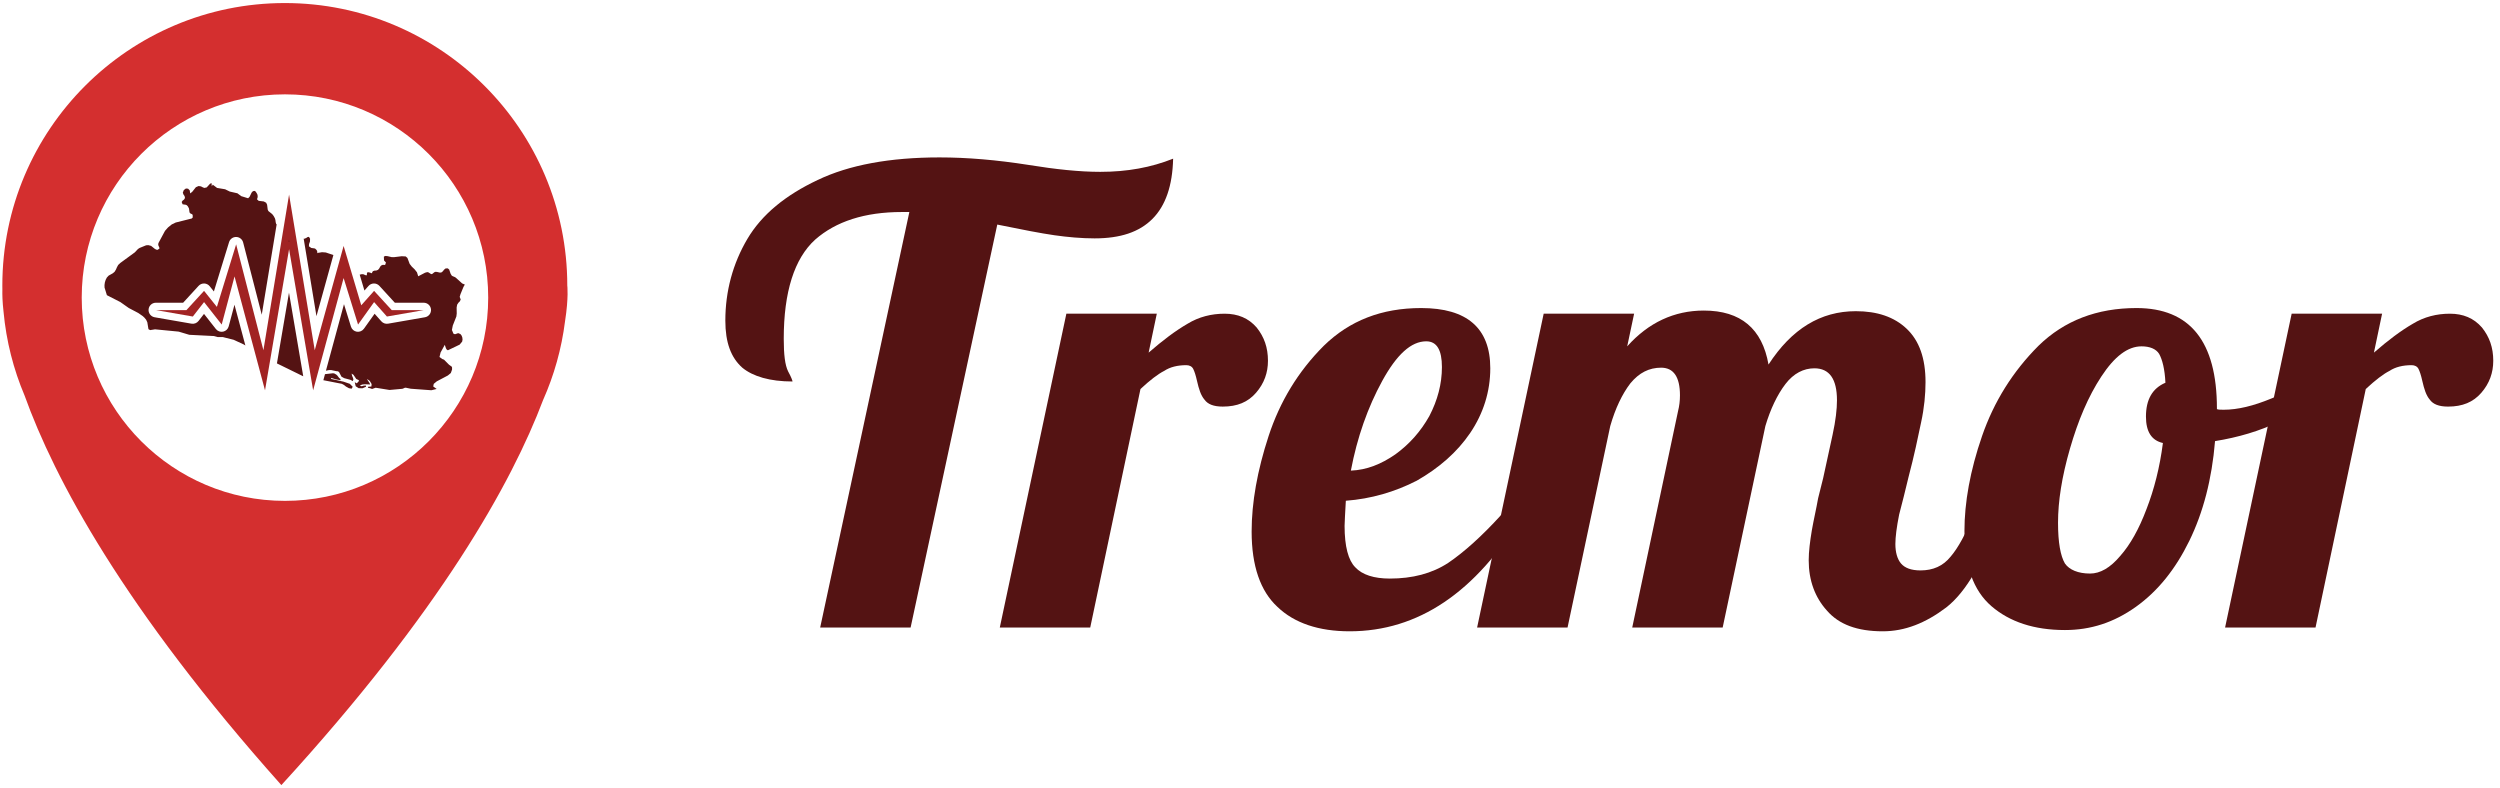 <?xml version="1.0" encoding="UTF-8" standalone="no"?>
<!DOCTYPE svg PUBLIC "-//W3C//DTD SVG 1.1//EN" "http://www.w3.org/Graphics/SVG/1.1/DTD/svg11.dtd">
<svg width="100%" height="100%" viewBox="0 0 1707 538" version="1.1" xmlns="http://www.w3.org/2000/svg" xmlns:xlink="http://www.w3.org/1999/xlink" xml:space="preserve" xmlns:serif="http://www.serif.com/" style="fill-rule:evenodd;clip-rule:evenodd;stroke-linejoin:round;stroke-miterlimit:2;">
    <g transform="matrix(1,0,0,1,0,-639)">
        <g id="Logo-Nombre" serif:id="Logo+Nombre" transform="matrix(4.204,0,0,0.994,8.409,640.989)">
            <rect x="-2" y="-2" width="406" height="541" style="fill:none;"/>
            <g transform="matrix(0.248,0,0,1.049,-45.042,-14.672)">
                <g transform="matrix(0.639,0,0,0.639,129.943,27.279)">
                    <g transform="matrix(1.644,0,0,1.644,-217.453,-126.854)">
                        <path d="M271,256L290,256L301,244L309,254L321,215L338,281L354,184L370,281L388,216L399,253L407,244L418,256L438,256L415,260L407,251L397,265L388,236L369,306L354,218L339,306L320,235L312,265L301,251L294,260L271,256Z" style="fill:rgb(161,35,35);"/>
                    </g>
                    <path d="M436.906,257.672L439.067,257.17L440.557,257.228L443.003,258.259L444.12,258.373L444.28,257.915L444.28,256.941L444.386,255.91L444.865,255.28L445.876,255.223L447.099,255.452L447.684,255.681L448.322,255.853L448.801,256.082L449.28,256.254L450.344,254.192L451.993,253.562L452.95,253.505L453.854,253.448L455.556,252.818L456.726,251.615L457.312,250.584L457.897,249.496L458.854,248.35L460.716,247.548L462.046,247.777L463.056,247.548L463.801,245.257L463.482,244.856L462.152,243.539L461.833,242.909L461.673,239.644L461.726,239.129L463.269,238.499L465.556,238.728L466.035,238.843L469.599,239.702L472.045,239.759L480.024,238.785L484.066,239.014L485.822,240.561L488.109,246.632L489.226,248.064L490.29,249.438L491.726,250.813L493.109,252.13L494.385,253.734L495.609,255.28L496.885,259.347L503.906,255.681L506.193,255.051L506.619,255.166L507.364,255.338L509.651,256.827L510.661,257.17L511.406,256.827L513.374,255.223L514.544,254.765L516.087,254.88L519.065,255.567L520.555,255.452L522.044,254.307L523.321,252.646L524.863,251.328L527.15,251.214L528.587,252.417L530.076,256.712L531.299,258.717L532.097,259.175L534.278,260.092L535.182,260.607L537.682,262.841L541.937,266.678L544.65,267.824L543.267,270.229L540.182,277.732L539.384,280.424L540.395,283.116L539.65,284.891L538.108,286.438L536.778,288.442L536.246,291.363L536.352,297.492L535.98,300.527L532.31,309.806L531.406,314.388L533.001,318.168L534.597,318.741L536.246,318.168L537.842,317.595L540.076,318.512L541.246,319.943L542.044,321.948L542.31,324.124L541.937,326.244L539.331,329.394L527.257,335.178L526.087,334.434L525.289,333.117L524.119,329.566L519.81,337.412L518.693,342.051L521.512,344.113L523.321,344.801L528.427,349.955L531.299,352.017L531.565,352.934L531.565,354.938L530.289,358.489L527.257,361.009L515.874,367.023L512.789,369.6L512.257,372.235L515.768,374.812L510.342,376.13L489.279,374.583L485.343,373.782L484.332,373.552L483.268,373.552L482.151,374.068L480.715,374.641L467.471,375.843L453.269,373.552L449.599,374.812L447.631,374.125L445.397,373.552L445.397,372.579L448.908,372.292L449.12,369.772L447.259,366.622L444.493,364.56L445.078,365.878L446.886,368.512L447.631,370.23L442.099,370.001L439.386,370.288L437.046,371.319L438.535,372.006L439.759,371.834L441.142,371.376L443.323,371.319L443.323,372.579L439.759,374.125L435.823,374.011L432.791,372.006L431.833,367.94L433.323,368.684L433.908,369.085L436.035,366.794L436.035,365.82L433.376,364.56L430.504,360.322L428.589,359.062L429.121,361.41L429.972,363.358L430.451,365.133L429.759,366.794L427.525,365.477L421.036,363.758L418.217,362.212L415.717,357.458L414.547,356.714L412.738,356.542L407.685,355.454L405.451,355.454L402.296,356.092L420.799,287.924L427.948,310.96C428.792,313.681 431.106,315.688 433.918,316.141C436.731,316.594 439.558,315.414 441.214,313.096L452.188,297.733L459.093,305.501C460.818,307.442 463.425,308.352 465.983,307.907L503.789,301.332C507.624,300.665 510.311,297.176 509.976,293.298C509.642,289.42 506.396,286.443 502.504,286.443L472.929,286.443L457.077,269.15C455.643,267.586 453.613,266.702 451.491,266.718C449.369,266.735 447.353,267.649 445.943,269.235L441.747,273.956L436.906,257.672ZM401.334,359.637L409.547,358.718L410.93,358.947L412.898,360.093L414.015,361.124L415.876,363.587L417.206,364.56L417.206,365.82L414.334,365.305L412.206,364.904L407.685,363.472L407.685,364.56L420.238,367.309L426.78,369.543L429.759,372.579L428.642,374.526L425.929,374.068L422.844,372.35L420.823,370.746L418.589,369.543L399.65,365.843L401.334,359.637ZM379.038,361.816L379.016,361.811L374.282,359.52L374.228,359.463L371.994,358.375L352.071,348.623L364.43,276.116L379.038,361.816ZM319.738,330.269L318.113,329.222L307.687,324.411L296.464,321.604L291.198,321.604L287.262,320.573L262.263,319.313L253.274,316.621L251.306,316.049L227.157,313.7L222.104,314.502L220.402,313.529L219.232,306.484L218.009,303.849L216.307,301.787L214.604,300.184L209.977,296.976L200.509,291.993L200.19,291.822L191.573,285.751L177.797,278.706L175.403,270.916L175.35,268.339L175.722,265.647L176.52,263.07L177.744,260.664L179.605,258.66L183.807,256.311L185.669,254.765L187.105,252.417L188.116,250.068L189.392,247.72L191.679,245.601L206.413,234.833L209.658,231.397L211.307,230.309L218.062,227.56L220.349,227.445L223.115,228.19L227.104,231.397L229.338,232.371L231.572,231.111L231.625,230.194L231.519,229.908L230.508,227.56L230.402,226.242L230.827,224.925L237.37,212.783L240.455,209.289L244.285,206.196L248.327,204.249L264.763,200.125L265.773,199.094L265.72,196.517L265.242,195.829L263.274,194.856L262.635,194.168L262.369,193.08L262.05,190.56L261.891,189.758L260.986,188.04L260.508,187.353L259.657,186.494L258.593,186.035L255.401,185.577L254.444,183.229L255.348,181.854L256.891,180.709L257.848,179.105L257.848,179.048L257.423,177.158L256.306,175.554L255.614,173.664L256.625,171.03L258.806,169.369L261.04,169.598L262.742,171.373L263.167,174.409L265.242,172.805L269.018,168.051L271.784,166.849L274.178,167.192L275.933,168.109L277.635,168.796L280.082,168.28L283.539,164.5L285.082,163.87L285.294,167.078L286.092,165.818L286.252,165.417L290.72,168.796L293.166,169.197L298.964,170.17L303.751,172.519L311.57,174.294L315.453,177.215L322.527,179.392L323.219,178.704L323.964,178.017L326.144,173.55L327.368,172.232L328.751,171.831L329.655,172.003L330.4,172.748L331.251,174.008L332.049,175.497L332.368,177.158L332.208,178.819L331.623,180.423L333.378,182.026L338.591,182.656L341.038,183.974L341.995,185.978L342.633,191.018L343.325,192.508L347.208,195.6L348.591,197.376L349.974,199.839L350.293,200.87L350.559,201.901L350.612,202.473L350.825,204.02L351.303,205.738L351.794,206.118L336.52,298.716L317.45,224.679C316.612,221.428 313.717,219.13 310.361,219.052C307.005,218.974 304.006,221.136 303.019,224.344L287.463,274.9L283.169,269.533C281.8,267.823 279.753,266.796 277.564,266.722C275.375,266.649 273.263,267.536 271.783,269.15L255.932,286.443L228,286.443C224.108,286.443 220.862,289.42 220.528,293.298C220.193,297.176 222.88,300.665 226.715,301.332L264.521,307.907C267.253,308.382 270.024,307.311 271.726,305.122L277.342,297.902L289.496,313.37C291.252,315.605 294.119,316.655 296.903,316.083C299.687,315.511 301.908,313.415 302.64,310.669L308.556,288.485L319.738,330.269ZM379.489,220.805L380.186,220.858L382.047,220.114L383.59,219.083L384.281,219.026L384.92,218.968L386.037,220.858L385.93,223.665L384.973,226.357L384.866,228.648L387.313,230.309L390.558,230.767L391.302,231.053L391.834,231.569L392.366,232.027L393.164,233.172L393.483,234.547L393.43,235.463L393.43,235.693L394.388,235.292L394.6,235.234L395.611,235.12L398.27,234.662L402.153,234.948L409.94,237.563L392.589,300.222L379.489,220.805ZM364.812,223.991L364.43,221.677L364.048,223.991C364.175,223.984 364.302,223.981 364.43,223.981C364.558,223.981 364.685,223.984 364.812,223.991Z" style="fill:rgb(84,19,19);fill-rule:nonzero;"/>
                </g>
                <g transform="matrix(2.256,0,0,2.256,-451.982,-338.987)">
                    <path d="M277.967,239.77C277.96,239.35 277.957,238.925 277.957,238.5C277.957,193.243 314.699,156.5 359.957,156.5C405.214,156.5 441.957,193.243 441.957,238.5C441.957,238.5 442.394,241.936 441.308,248.849C440.293,256.9 438.109,264.589 434.928,271.743C425.82,295.774 405.224,332.935 358.957,383.5C313.026,332.01 293.047,294.419 284.413,270.425C281.196,262.83 279.09,254.648 278.304,246.086C277.964,243.095 277.934,240.991 277.967,239.77ZM360,183C392.563,183 419,209.437 419,242C419,274.563 392.563,301 360,301C327.437,301 301,274.563 301,242C301,209.437 327.437,183 360,183Z" style="fill:rgb(212,47,47);"/>
                </g>
            </g>
            <g transform="matrix(0.238,0,0,1.006,2.621,-657.415)">
                <g transform="matrix(428.586,0,0,428.586,473,1080)">
                    <path d="M0.299,-0.662L0.287,-0.662C0.228,-0.662 0.182,-0.647 0.149,-0.618C0.116,-0.588 0.099,-0.535 0.099,-0.46C0.099,-0.435 0.101,-0.418 0.106,-0.408C0.111,-0.399 0.113,-0.393 0.113,-0.392C0.077,-0.392 0.05,-0.4 0.033,-0.414C0.015,-0.43 0.006,-0.454 0.006,-0.489C0.006,-0.536 0.018,-0.58 0.041,-0.619C0.064,-0.658 0.102,-0.689 0.153,-0.713C0.203,-0.737 0.268,-0.749 0.347,-0.749C0.391,-0.749 0.438,-0.745 0.489,-0.737C0.532,-0.73 0.57,-0.726 0.603,-0.726C0.646,-0.726 0.684,-0.733 0.719,-0.747C0.718,-0.704 0.707,-0.672 0.686,-0.651C0.665,-0.63 0.635,-0.62 0.594,-0.62C0.573,-0.62 0.551,-0.622 0.53,-0.625C0.509,-0.628 0.478,-0.634 0.439,-0.642L0.301,0L0.157,0L0.299,-0.662Z" style="fill:rgb(84,19,19);fill-rule:nonzero;"/>
                </g>
                <g transform="matrix(428.586,0,0,428.586,679.15,1080)">
                    <path d="M0.068,-0.5L0.212,-0.5L0.199,-0.438C0.222,-0.458 0.242,-0.473 0.261,-0.484C0.279,-0.495 0.299,-0.5 0.32,-0.5C0.341,-0.5 0.358,-0.493 0.371,-0.478C0.383,-0.463 0.389,-0.446 0.389,-0.425C0.389,-0.406 0.383,-0.389 0.37,-0.374C0.357,-0.359 0.34,-0.352 0.317,-0.352C0.302,-0.352 0.293,-0.356 0.288,-0.363C0.282,-0.37 0.279,-0.38 0.276,-0.393C0.274,-0.402 0.272,-0.408 0.27,-0.412C0.268,-0.416 0.264,-0.418 0.259,-0.418C0.245,-0.418 0.233,-0.415 0.224,-0.409C0.214,-0.404 0.201,-0.394 0.186,-0.38L0.106,0L-0.038,0L0.068,-0.5Z" style="fill:rgb(84,19,19);fill-rule:nonzero;"/>
                </g>
                <g transform="matrix(428.586,0,0,428.586,840.298,1080)">
                    <path d="M0.143,0.006C0.094,0.006 0.055,-0.007 0.028,-0.033C0.001,-0.058 -0.013,-0.098 -0.013,-0.153C-0.013,-0.199 -0.004,-0.25 0.014,-0.305C0.032,-0.36 0.061,-0.408 0.102,-0.449C0.143,-0.489 0.194,-0.509 0.257,-0.509C0.33,-0.509 0.367,-0.477 0.367,-0.413C0.367,-0.376 0.356,-0.341 0.335,-0.31C0.314,-0.279 0.285,-0.254 0.25,-0.234C0.215,-0.216 0.177,-0.205 0.137,-0.202C0.136,-0.182 0.135,-0.169 0.135,-0.162C0.135,-0.129 0.141,-0.107 0.152,-0.096C0.163,-0.084 0.182,-0.078 0.207,-0.078C0.243,-0.078 0.274,-0.086 0.3,-0.103C0.325,-0.12 0.353,-0.145 0.384,-0.179L0.418,-0.179C0.344,-0.056 0.252,0.006 0.143,0.006ZM0.145,-0.25C0.17,-0.251 0.193,-0.26 0.216,-0.276C0.238,-0.292 0.256,-0.312 0.27,-0.337C0.283,-0.362 0.29,-0.388 0.29,-0.415C0.29,-0.442 0.282,-0.456 0.265,-0.456C0.241,-0.456 0.218,-0.435 0.195,-0.393C0.172,-0.351 0.155,-0.303 0.145,-0.25Z" style="fill:rgb(84,19,19);fill-rule:nonzero;"/>
                </g>
                <g transform="matrix(428.586,0,0,428.586,1004.88,1080)">
                    <path d="M0.608,0.006C0.567,0.006 0.538,-0.005 0.519,-0.027C0.5,-0.048 0.49,-0.075 0.49,-0.107C0.49,-0.121 0.492,-0.137 0.495,-0.155C0.498,-0.172 0.502,-0.189 0.505,-0.206C0.509,-0.223 0.512,-0.233 0.513,-0.238C0.518,-0.261 0.523,-0.284 0.528,-0.307C0.533,-0.33 0.535,-0.348 0.535,-0.362C0.535,-0.396 0.523,-0.413 0.499,-0.413C0.482,-0.413 0.466,-0.405 0.453,-0.388C0.44,-0.371 0.429,-0.348 0.421,-0.321L0.353,0L0.209,0L0.282,-0.345C0.284,-0.353 0.285,-0.361 0.285,-0.37C0.285,-0.399 0.275,-0.414 0.255,-0.414C0.236,-0.414 0.22,-0.406 0.206,-0.389C0.193,-0.372 0.182,-0.349 0.174,-0.321L0.106,0L-0.038,0L0.068,-0.5L0.212,-0.5L0.201,-0.448C0.235,-0.486 0.276,-0.505 0.323,-0.505C0.382,-0.505 0.416,-0.476 0.426,-0.419C0.463,-0.476 0.509,-0.504 0.565,-0.504C0.599,-0.504 0.626,-0.495 0.646,-0.476C0.666,-0.457 0.676,-0.429 0.676,-0.391C0.676,-0.372 0.674,-0.35 0.669,-0.327C0.664,-0.303 0.658,-0.274 0.649,-0.24C0.644,-0.219 0.639,-0.199 0.634,-0.18C0.63,-0.16 0.628,-0.144 0.628,-0.133C0.628,-0.12 0.631,-0.109 0.637,-0.102C0.643,-0.095 0.653,-0.091 0.668,-0.091C0.688,-0.091 0.704,-0.098 0.716,-0.113C0.728,-0.127 0.74,-0.149 0.752,-0.179L0.794,-0.179C0.769,-0.106 0.741,-0.057 0.709,-0.032C0.676,-0.007 0.643,0.006 0.608,0.006Z" style="fill:rgb(84,19,19);fill-rule:nonzero;"/>
                </g>
                <g transform="matrix(428.586,0,0,428.586,1327.17,1080)">
                    <path d="M0.146,0.004C0.097,0.004 0.058,-0.009 0.029,-0.034C0,-0.059 -0.014,-0.099 -0.014,-0.154C-0.014,-0.199 -0.005,-0.25 0.014,-0.305C0.033,-0.36 0.063,-0.408 0.104,-0.449C0.145,-0.489 0.197,-0.509 0.26,-0.509C0.345,-0.509 0.388,-0.456 0.388,-0.349L0.388,-0.348C0.39,-0.347 0.394,-0.347 0.399,-0.347C0.421,-0.347 0.446,-0.353 0.475,-0.365C0.504,-0.376 0.53,-0.39 0.553,-0.407L0.562,-0.38C0.543,-0.359 0.518,-0.342 0.487,-0.328C0.456,-0.313 0.422,-0.303 0.385,-0.297C0.38,-0.236 0.366,-0.183 0.344,-0.138C0.322,-0.093 0.294,-0.058 0.259,-0.033C0.224,-0.008 0.187,0.004 0.146,0.004ZM0.186,-0.086C0.202,-0.086 0.218,-0.095 0.234,-0.114C0.25,-0.132 0.264,-0.157 0.276,-0.189C0.288,-0.22 0.297,-0.255 0.302,-0.294C0.284,-0.298 0.275,-0.312 0.275,-0.336C0.275,-0.363 0.285,-0.381 0.306,-0.39C0.305,-0.412 0.301,-0.427 0.296,-0.436C0.291,-0.444 0.281,-0.448 0.268,-0.448C0.246,-0.448 0.225,-0.432 0.204,-0.4C0.183,-0.368 0.167,-0.33 0.154,-0.285C0.141,-0.24 0.135,-0.201 0.135,-0.167C0.135,-0.135 0.139,-0.114 0.146,-0.102C0.153,-0.092 0.167,-0.086 0.186,-0.086Z" style="fill:rgb(84,19,19);fill-rule:nonzero;"/>
                </g>
                <g transform="matrix(428.586,0,0,428.586,1515.32,1080)">
                    <path d="M0.068,-0.5L0.212,-0.5L0.199,-0.438C0.222,-0.458 0.242,-0.473 0.261,-0.484C0.279,-0.495 0.299,-0.5 0.32,-0.5C0.341,-0.5 0.358,-0.493 0.371,-0.478C0.383,-0.463 0.389,-0.446 0.389,-0.425C0.389,-0.406 0.383,-0.389 0.37,-0.374C0.357,-0.359 0.34,-0.352 0.317,-0.352C0.302,-0.352 0.293,-0.356 0.288,-0.363C0.282,-0.37 0.279,-0.38 0.276,-0.393C0.274,-0.402 0.272,-0.408 0.27,-0.412C0.268,-0.416 0.264,-0.418 0.259,-0.418C0.245,-0.418 0.233,-0.415 0.224,-0.409C0.214,-0.404 0.201,-0.394 0.186,-0.38L0.106,0L-0.038,0L0.068,-0.5Z" style="fill:rgb(84,19,19);fill-rule:nonzero;"/>
                </g>
            </g>
        </g>
    </g>
</svg>
